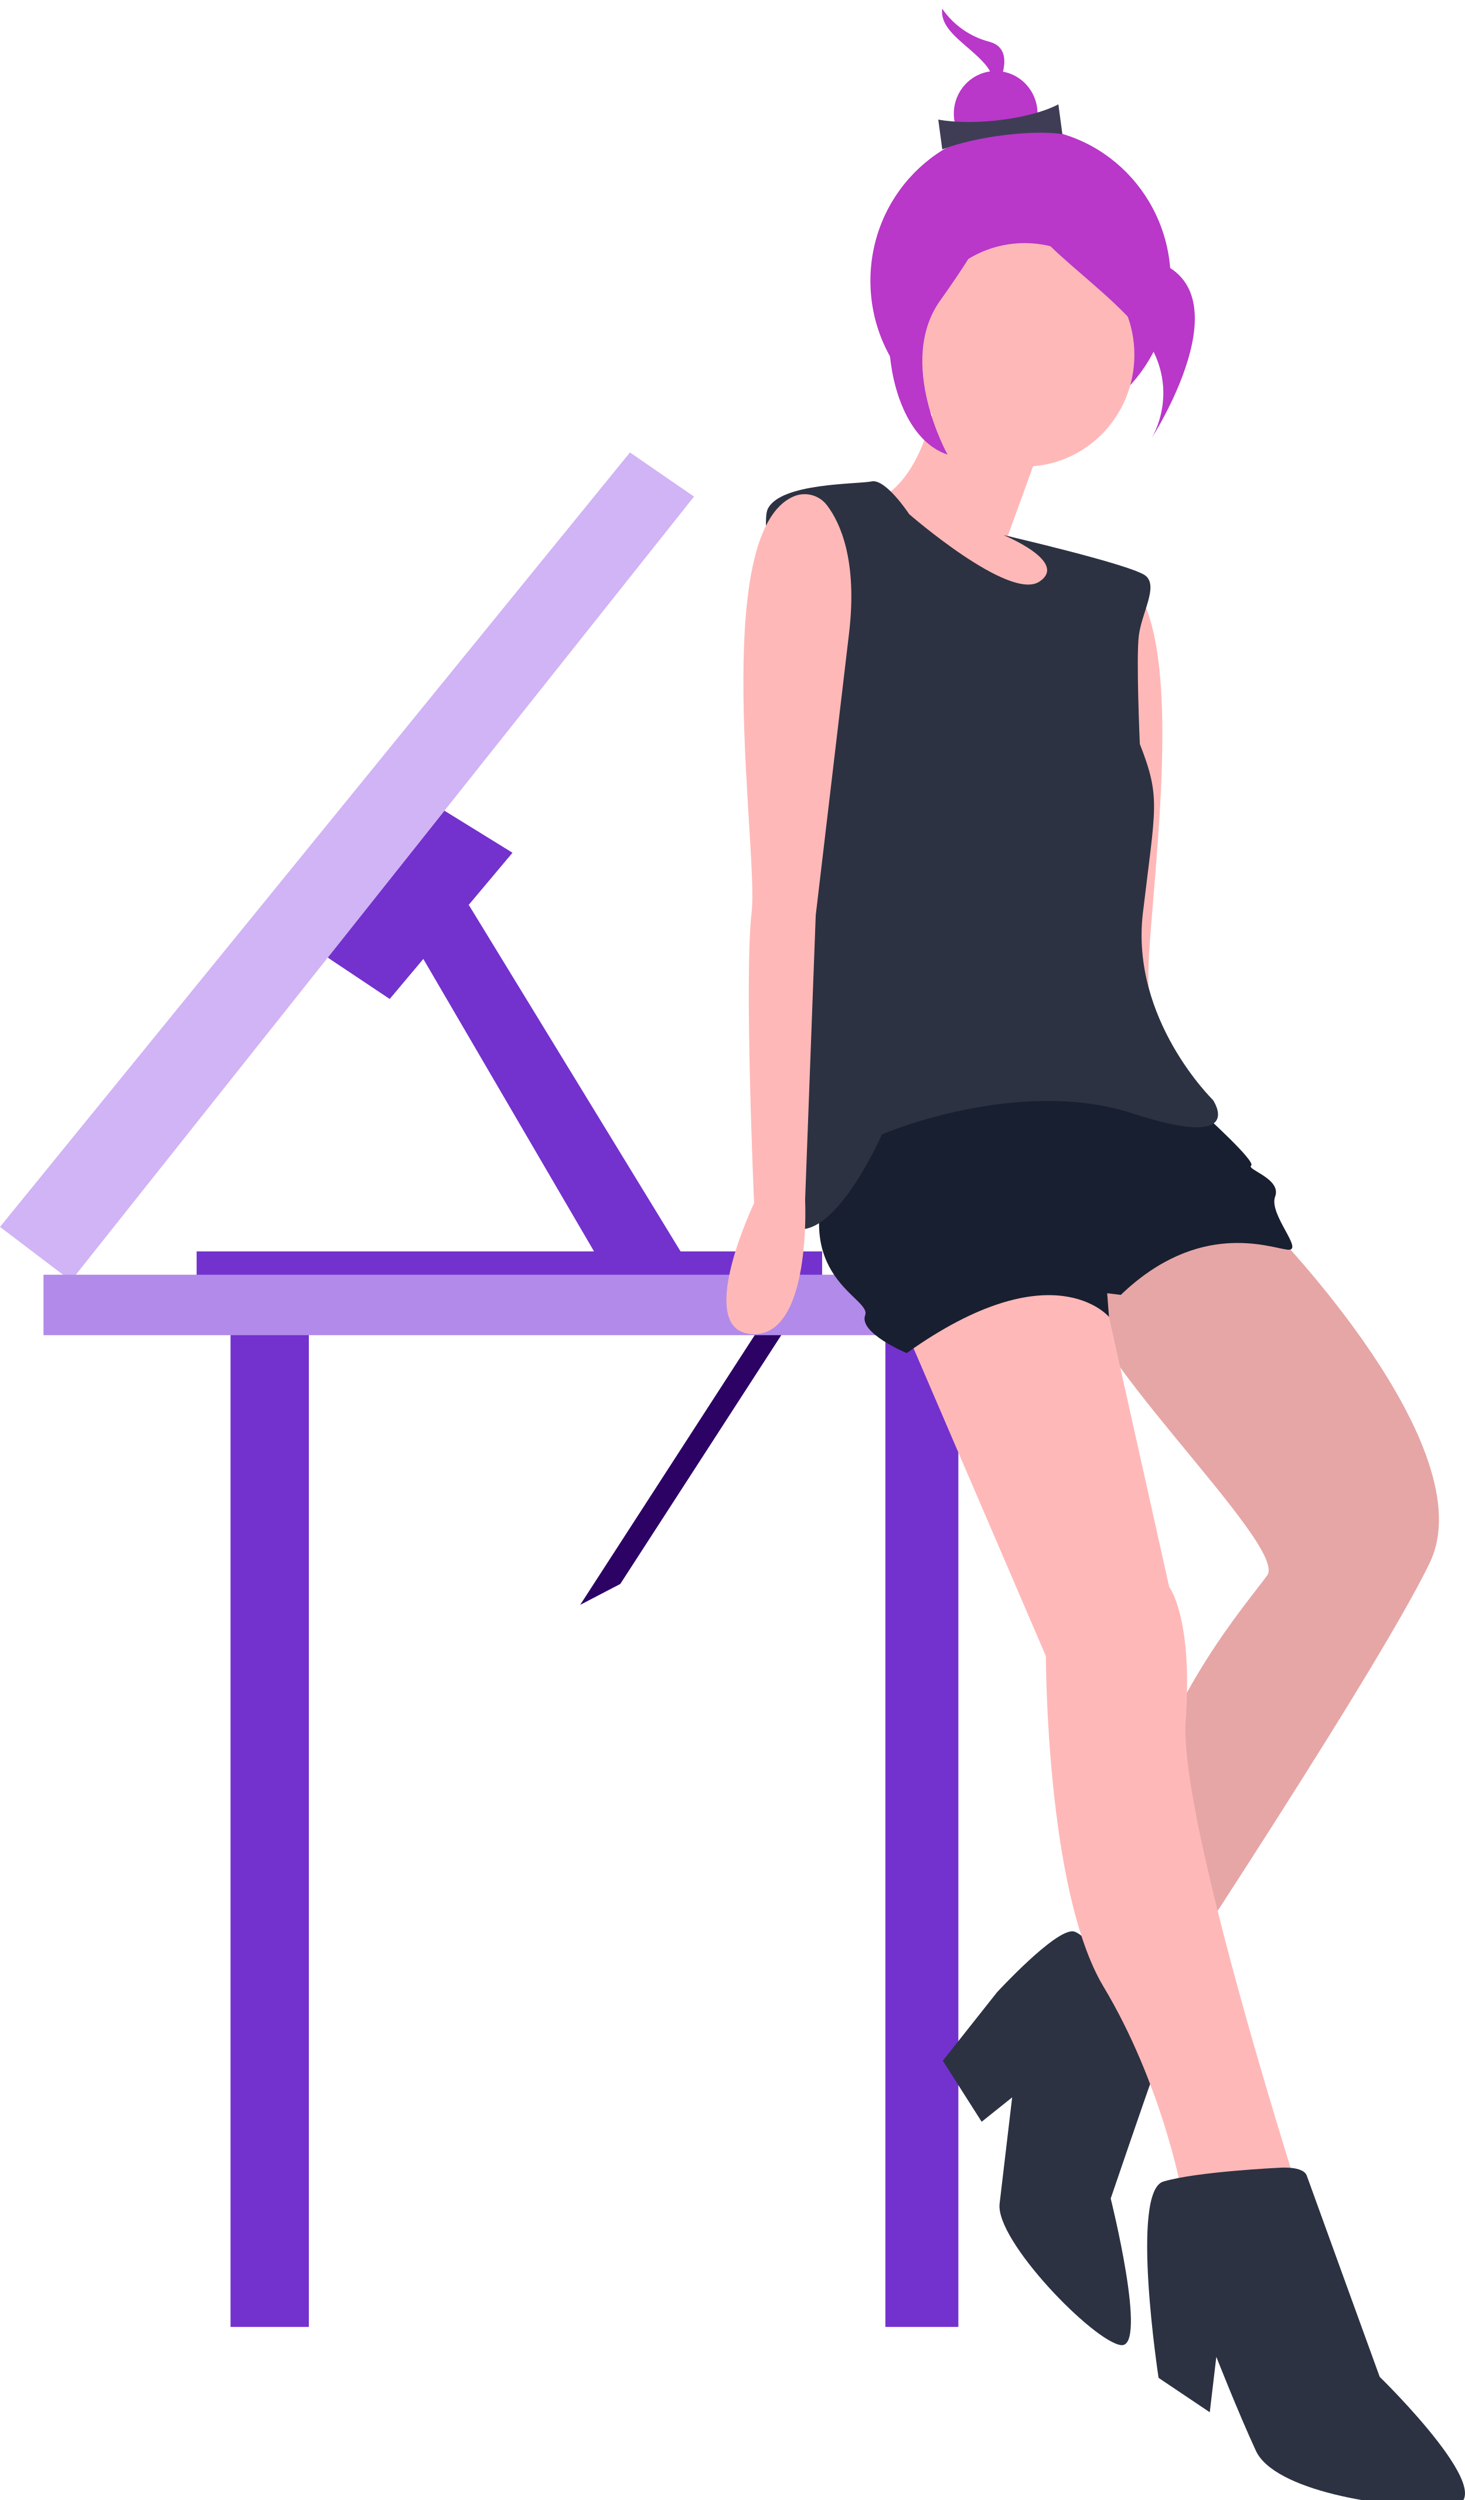 <svg width="677" height="1155" viewBox="0 0 677 1155" fill="none" xmlns="http://www.w3.org/2000/svg">
<g clip-path="url(#clip0_225_462)" filter="url(#filter0_i_225_462)">
<path d="M362.906 591.994L370.3 597.478L286.253 727.334L269.743 735.936L362.906 591.994Z" fill="#2C0365" stroke="#2C0365" stroke-width="1.124" stroke-miterlimit="10"/>
<path d="M0 562.807L291.108 205.031L320.711 225.41L32.809 587.716L0 562.807Z" fill="#D0B4F5"/>
<path d="M205.387 370.539L236.833 389.957L180.092 457.513L151.462 438.398L205.387 370.539Z" fill="#7331CE"/>
<path d="M216.617 414.025L315.366 575.541L276.716 577.903L194.41 436.939L216.617 414.025Z" fill="#7331CE"/>
<path d="M379.92 574.129H90.868V587.716H379.92V574.129Z" fill="#7331CE"/>
<path d="M142.718 601.036H106.535V1071H142.718V601.036Z" fill="#7331CE"/>
<path d="M442.871 601.036H409.155V1071H442.871V601.036Z" fill="#7331CE"/>
<path d="M541.551 584.902H20.105V612.83H541.551V584.902Z" fill="#B28AEA"/>
<path d="M471.616 196.36C509.935 196.36 540.999 164.737 540.999 125.728C540.999 86.718 509.935 55.095 471.616 55.095C433.296 55.095 402.232 86.718 402.232 125.728C402.232 164.737 433.296 196.36 471.616 196.36Z" fill="#B937C9"/>
<path d="M515.513 259.629C512.859 258.474 509.894 258.241 507.093 258.969C504.291 259.696 501.815 261.342 500.06 263.642C493.897 271.473 485.488 288.658 488.716 322.368L501.219 452.927L503.209 584.529C503.209 584.529 522.015 645.203 549.552 644.631C577.089 644.058 526.746 586.514 526.746 586.514C526.746 586.514 533.727 482.11 530.858 452.146C528.183 424.212 554.662 276.964 515.513 259.629Z" fill="#FFB8B8"/>
<path d="M481.562 199.896L465.776 243.448L488.342 250.543L491.51 313.745L435.562 283.066L407.383 251.457L403.867 227.201C403.867 227.201 425.597 223.365 433.498 174.515L481.562 199.896Z" fill="#FFB8B8"/>
<path d="M587.492 563.756C587.492 563.756 686.205 664.652 660.768 717.852C635.332 771.051 511.195 957.281 511.195 957.281L477.986 914.226C477.986 914.226 510.629 890.067 525.831 833.448C541.033 776.829 575.442 737.724 585.597 723.806C595.753 709.888 490.244 612.492 499.564 587.642C508.883 562.792 587.492 563.756 587.492 563.756Z" fill="#FFB8B8"/>
<path opacity="0.1" d="M587.492 563.756C587.492 563.756 686.205 664.652 660.768 717.852C635.332 771.051 511.195 957.281 511.195 957.281L477.986 914.226C477.986 914.226 510.629 890.067 525.831 833.448C541.033 776.829 575.442 737.724 585.597 723.806C595.753 709.888 490.244 612.492 499.564 587.642C508.883 562.792 587.492 563.756 587.492 563.756Z" fill="black"/>
<path d="M525.467 926.539C525.467 926.539 535.779 947.296 532.673 955.579C529.566 963.863 513.276 1011.68 513.276 1011.68C513.276 1011.68 530.621 1080.95 518.037 1079.41C505.454 1077.87 459.913 1031.14 461.932 1014.06L467.736 964.953L453.638 976.222L435.693 948.033L460.703 916.441C460.703 916.441 487.559 887.241 495.948 888.268C504.337 889.296 525.467 926.539 525.467 926.539Z" fill="#2C3242"/>
<path d="M505.856 588.413L512.478 604.386L540.293 729.087C540.293 729.087 551.363 743.439 547.908 790.667C544.454 837.895 603.711 1020.6 603.711 1020.6L605.714 1057.66L570.06 1053.3L545.745 1007C545.745 1007 536.615 958.228 509.95 913.809C483.286 869.39 483.319 761.096 483.319 761.096L411.557 594.191L468.026 566.452L505.856 588.413Z" fill="#FFB8B8"/>
<path d="M591.554 997.447C591.554 997.447 602.293 996.596 603.885 1001.12C605.478 1005.65 637.583 1094.06 637.583 1094.06C637.583 1094.06 698.64 1153.52 668.773 1154.19C638.906 1154.86 588.824 1146.56 580.356 1128.2C571.888 1109.83 562.08 1084.81 562.08 1084.81L559.052 1110.43L535.399 1094.54C535.399 1094.54 522.17 1008.44 537.608 1003.84C553.046 999.228 591.554 997.447 591.554 997.447Z" fill="#2C3242"/>
<path d="M555.544 510.027C555.544 510.027 580.538 532.582 578.189 534.46C575.839 536.338 592.365 540.528 589.258 548.812C586.151 557.095 603.261 574.352 594.872 573.325C586.482 572.297 553.935 559.647 517.934 594.225L511.642 593.454L512.478 604.386C512.478 604.386 486.396 573.034 419.014 621.096C419.014 621.096 396.701 611.865 399.808 603.582C402.914 595.298 363.571 586.147 384.813 532.434C406.054 478.721 471.827 480.279 471.827 480.279L555.544 510.027Z" fill="#181F30"/>
<path d="M420.14 233.526C420.14 233.526 409.323 217.039 402.778 218.403C396.234 219.768 360.453 218.945 354.745 231.241C349.036 243.538 376.221 371.1 371.852 390.059C367.484 409.017 344.286 551.295 364.249 562.404C384.213 573.514 407.552 520.057 407.552 520.057C407.552 520.057 470.313 493.089 523.581 510.443C576.849 527.797 560.497 504.135 560.497 504.135C560.497 504.135 522.336 466.971 528.14 417.865C533.944 368.759 536.545 364.746 526.737 339.719C526.737 339.719 524.988 300.517 526.249 289.842C527.511 279.166 535.317 267.127 529.53 262.086C523.743 257.045 463.678 243.19 463.678 243.19C463.678 243.19 494.128 255.584 480.283 264.718C466.437 273.852 420.14 233.526 420.14 233.526Z" fill="#2C3242"/>
<path d="M473.519 211.534C501.519 211.534 524.217 188.427 524.217 159.923C524.217 131.419 501.519 108.312 473.519 108.312C445.519 108.312 422.821 131.419 422.821 159.923C422.821 188.427 445.519 211.534 473.519 211.534Z" fill="#FFB8B8"/>
<path d="M366.955 225.265C369.635 224.171 372.605 224.007 375.39 224.799C378.174 225.59 380.613 227.292 382.315 229.632C388.303 237.603 396.329 254.976 392.354 288.603L376.962 418.842L372.056 550.365C372.056 550.365 375.224 613.566 347.707 612.362C320.19 611.157 348.481 551.809 348.481 551.809C348.481 551.809 343.815 447.271 347.348 417.381C350.641 389.515 327.432 241.696 366.955 225.265Z" fill="#FFB8B8"/>
<path d="M435.4 0C440.601 7.583 448.376 13.024 457.284 15.315C472.587 19.486 457.409 42.897 457.409 42.897C457.409 42.897 462.928 34.384 454.968 25.369C447.007 16.353 434.196 10.19 435.4 0Z" fill="#B937C9"/>
<path d="M460.121 68.197C470.8 68.197 479.457 59.384 479.457 48.512C479.457 37.641 470.8 28.828 460.121 28.828C449.441 28.828 440.784 37.641 440.784 48.512C440.784 59.384 449.441 68.197 460.121 68.197Z" fill="#B937C9"/>
<path d="M435.433 65.011C451.196 58.941 477.444 55.864 490.947 57.968L489.095 44.201C476.113 51.032 449.986 54.241 433.581 51.245L435.433 65.011Z" fill="#3F3D56"/>
<path d="M465.935 69.939C465.935 69.939 485.691 103.391 531.629 115.914C577.568 128.437 532.005 198.713 532.005 198.713C532.005 198.713 548.573 173.158 524.675 146.095C500.778 119.031 462.32 100.529 465.935 69.939Z" fill="#B937C9"/>
<path d="M464.368 67.906C464.368 67.906 445.389 113.854 424.553 118.199C403.717 122.543 405.298 195.145 437.882 206.033C437.882 206.033 414.122 163.47 434.431 134.925C454.74 106.38 467.568 83.814 464.368 67.906Z" fill="#B937C9"/>
</g>
<defs>
<filter id="filter0_i_225_462" x="0" y="0" width="677" height="1158.23" filterUnits="userSpaceOnUse" color-interpolation-filters="sRGB">
<feFlood flood-opacity="0" result="BackgroundImageFix"/>
<feBlend mode="normal" in="SourceGraphic" in2="BackgroundImageFix" result="shape"/>
<feColorMatrix in="SourceAlpha" type="matrix" values="0 0 0 0 0 0 0 0 0 0 0 0 0 0 0 0 0 0 127 0" result="hardAlpha"/>
<feOffset dy="4"/>
<feGaussianBlur stdDeviation="2"/>
<feComposite in2="hardAlpha" operator="arithmetic" k2="-1" k3="1"/>
<feColorMatrix type="matrix" values="0 0 0 0 0 0 0 0 0 0 0 0 0 0 0 0 0 0 0.25 0"/>
<feBlend mode="normal" in2="shape" result="effect1_innerShadow_225_462"/>
</filter>
<clipPath id="clip0_225_462">
<rect width="677" height="1154.23" fill="white"/>
</clipPath>
</defs>
</svg>

